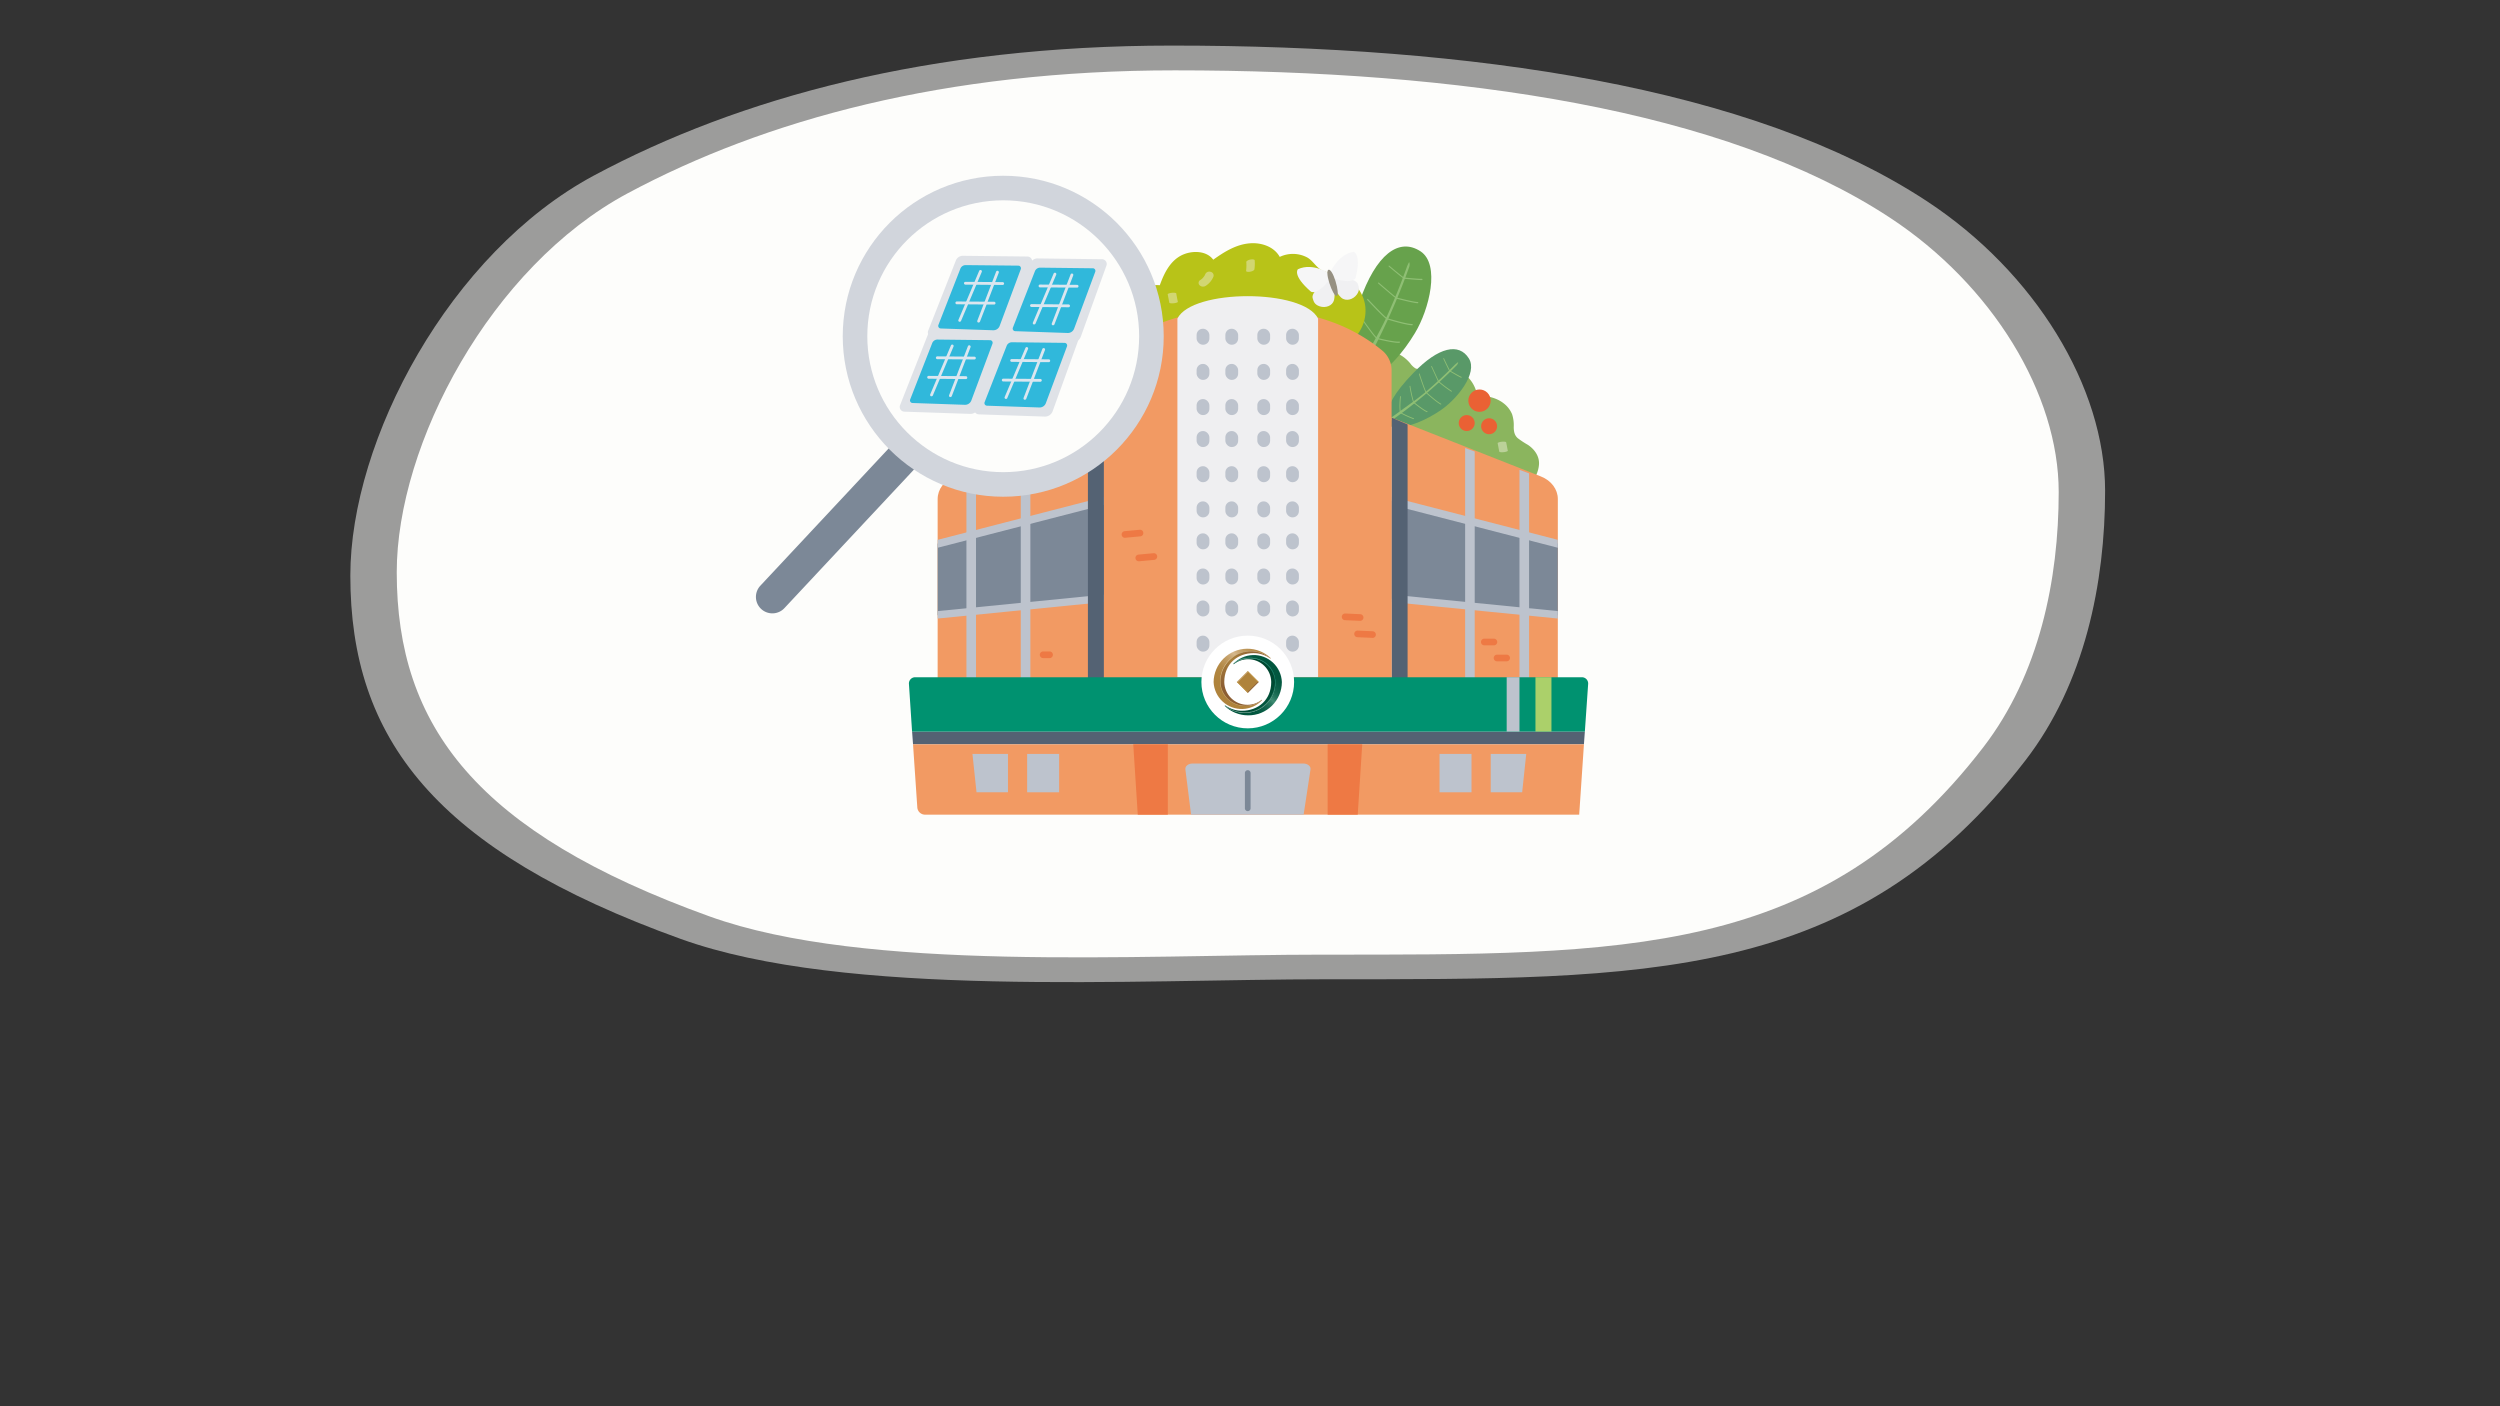 <svg xmlns="http://www.w3.org/2000/svg" xmlns:xlink="http://www.w3.org/1999/xlink" viewBox="0 0 1122.2 631.24"><rect x="0" y="0" width="1122.2" height="631.24" fill="#333333" stroke="none"/><defs><style>.cls-1{fill:none;}.cls-2{fill:url(#未命名漸層_12);}.cls-3{isolation:isolate;}.cls-4,.cls-5{fill:#fdfdfb;}.cls-4{opacity:0.52;}.cls-6{fill:#8bb55e;}.cls-7{fill:#ea6134;}.cls-8{fill:#bbd199;}.cls-9{fill:#599968;}.cls-10{fill:#8fbf74;}.cls-11{fill:#67a24c;}.cls-12{fill:#d1d6dc;}.cls-13{fill:#578cae;}.cls-14{fill:#dbe6ef;}.cls-15{fill:#90b964;}.cls-16{fill:#b8c318;}.cls-17{fill:#d1d672;}.cls-18{fill:#f097a9;}.cls-19{fill:#ea687e;}.cls-20{fill:#f29a63;}.cls-21{fill:#7c8897;}.cls-22,.cls-25{fill:#bdc3cd;}.cls-23{fill:#546273;}.cls-24{fill:#efeff1;}.cls-25{mix-blend-mode:multiply;}.cls-26{fill:#ee7944;}.cls-27{fill:#009270;}.cls-28{fill:#abd06a;}.cls-29{fill:#fff;}.cls-30{fill:#af833c;}.cls-31{fill:#c19646;}.cls-32{fill:#d7ba8f;}.cls-33{fill:#8c5f3e;}.cls-34{clip-path:url(#clip-path);}.cls-35{fill:url(#未命名漸層_28);}.cls-36{clip-path:url(#clip-path-2);}.cls-37{fill:url(#未命名漸層_15);}.cls-38{clip-path:url(#clip-path-3);}.cls-39{fill:url(#未命名漸層_33);}.cls-40{clip-path:url(#clip-path-4);}.cls-41{fill:url(#未命名漸層_67);}.cls-42{clip-path:url(#clip-path-5);}.cls-43{fill:url(#未命名漸層_11);}.cls-44{clip-path:url(#clip-path-6);}.cls-45{fill:url(#未命名漸層_62);}.cls-46{fill:#f0f0f2;}.cls-47{fill:#f6f6f7;}.cls-48{fill:#969082;}.cls-49{fill:#d1d5dc;}.cls-50{fill:#dfe2e7;}.cls-51{fill:#30b8db;}</style><linearGradient id="未命名漸層_12" x1="549.82" y1="307.66" x2="572.53" y2="307.66" gradientUnits="userSpaceOnUse"><stop offset="0" stop-color="#007156"/><stop offset="0.3" stop-color="#e8f3f2"/><stop offset="0.55" stop-color="#94c4b9"/><stop offset="1" stop-color="#007156"/></linearGradient><clipPath id="clip-path"><path class="cls-1" d="M544.76,306.14a12.63,12.63,0,0,0,21.81,8.15l-.07-.07a11.39,11.39,0,0,1-7.5,2.64,11.09,11.09,0,0,1-11.31-11,13.76,13.76,0,0,1,22.64-10.3l.12-.11a15.16,15.16,0,0,0-25.69,10.68"/></clipPath><linearGradient id="未命名漸層_28" x1="1012.08" y1="-432.19" x2="1013.62" y2="-432.19" gradientTransform="matrix(19.41, 0, 0, -19.41, -19096.4, -8081.99)" gradientUnits="userSpaceOnUse"><stop offset="0" stop-color="#af833c"/><stop offset="0.13" stop-color="#b0853f"/><stop offset="0.24" stop-color="#b58b49"/><stop offset="0.33" stop-color="#bd9659"/><stop offset="0.42" stop-color="#c8a570"/><stop offset="0.5" stop-color="#d5b88d"/><stop offset="0.58" stop-color="#c8a570"/><stop offset="0.67" stop-color="#bd9659"/><stop offset="0.76" stop-color="#b58b49"/><stop offset="0.87" stop-color="#b0853f"/><stop offset="1" stop-color="#af833c"/></linearGradient><clipPath id="clip-path-2"><path class="cls-1" d="M553.6,298l.07.07a11.41,11.41,0,0,1,7.5-2.64,11.08,11.08,0,0,1,11.31,11A13.64,13.64,0,0,1,558.76,320a13.81,13.81,0,0,1-8.92-3.25l-.12.11a15.19,15.19,0,0,0,10.57,4.25,15,15,0,0,0,15.12-14.94A12.63,12.63,0,0,0,553.6,298"/></clipPath><linearGradient id="未命名漸層_15" x1="1125.84" y1="-422.83" x2="1127.39" y2="-422.83" gradientTransform="matrix(-19.16, 0, 0, 19.16, 22149.4, 8409.62)" gradientUnits="userSpaceOnUse"><stop offset="0" stop-color="#00553d"/><stop offset="0.2" stop-color="#02573f"/><stop offset="0.3" stop-color="#0a5e46"/><stop offset="0.38" stop-color="#176951"/><stop offset="0.45" stop-color="#2a7961"/><stop offset="0.5" stop-color="#3f8c73"/><stop offset="0.55" stop-color="#2a7961"/><stop offset="0.62" stop-color="#176951"/><stop offset="0.7" stop-color="#0a5e46"/><stop offset="0.8" stop-color="#02573f"/><stop offset="1" stop-color="#00553d"/></linearGradient><clipPath id="clip-path-3"><path class="cls-1" d="M547.69,305.87a11.09,11.09,0,0,0,11.31,11,11.39,11.39,0,0,0,7.5-2.64l-.13-.13a10.14,10.14,0,0,1-6.42,2.27,10.38,10.38,0,0,1-10.4-10.19c0-8.21,6-13,13.13-13a12.87,12.87,0,0,1,7.57,2.45l.08-.09a13.76,13.76,0,0,0-22.64,10.3"/></clipPath><linearGradient id="未命名漸層_33" x1="1147.06" y1="-468.25" x2="1148.6" y2="-468.25" gradientTransform="matrix(-12.42, 0, 0, 12.42, 14818.85, 6121.11)" gradientUnits="userSpaceOnUse"><stop offset="0" stop-color="#8c5e33"/><stop offset="0.3" stop-color="#aa803c"/><stop offset="1" stop-color="#8c5e33"/></linearGradient><clipPath id="clip-path-4"><path class="cls-1" d="M547.64,305.89a11.13,11.13,0,0,0,11.37,11,11.5,11.5,0,0,0,7.53-2.65l0,0a11.51,11.51,0,0,1-7.38,2.52,11,11,0,0,1-11.29-10.88,13.55,13.55,0,0,1,13.7-13.42,13.85,13.85,0,0,1,8.8,3.13l0,0a13.86,13.86,0,0,0-8.93-3.23,13.68,13.68,0,0,0-13.79,13.57"/></clipPath><linearGradient id="未命名漸層_67" x1="1146.54" y1="-469.99" x2="1148.08" y2="-469.99" gradientTransform="matrix(-12.37, 0, 0, 12.37, 14755.54, 6119.64)" gradientUnits="userSpaceOnUse"><stop offset="0" stop-color="#c39a4e"/><stop offset="0.34" stop-color="#dbc290"/><stop offset="1" stop-color="#c39a4e"/></linearGradient><clipPath id="clip-path-5"><path class="cls-1" d="M553.67,298.05l.13.13a10.18,10.18,0,0,1,6.42-2.27,10.37,10.37,0,0,1,10.41,10.19c0,8.21-6,12.95-13.14,12.95a12.83,12.83,0,0,1-7.56-2.44l-.09.09a13.81,13.81,0,0,0,8.92,3.25,13.64,13.64,0,0,0,13.72-13.55,11.08,11.08,0,0,0-11.31-11,11.41,11.41,0,0,0-7.5,2.64"/></clipPath><linearGradient id="未命名漸層_11" x1="1147.68" y1="-467.76" x2="1149.22" y2="-467.76" gradientTransform="matrix(-12.4, 0, 0, 12.4, 14798.26, 6107.05)" gradientUnits="userSpaceOnUse"><stop offset="0" stop-color="#004731"/><stop offset="0.01" stop-color="#004731"/><stop offset="0.7" stop-color="#00553d"/><stop offset="1" stop-color="#004731"/></linearGradient><clipPath id="clip-path-6"><path class="cls-2" d="M553.64,298l0,0a11.51,11.51,0,0,1,7.38-2.52,11,11,0,0,1,11.3,10.88,13.57,13.57,0,0,1-13.71,13.42,13.8,13.8,0,0,1-8.8-3.14l0,0a13.83,13.83,0,0,0,22.71-10.34,11.11,11.11,0,0,0-11.36-11,11.47,11.47,0,0,0-7.53,2.64"/></clipPath><linearGradient id="未命名漸層_62" x1="989.81" y1="-385.67" x2="991.35" y2="-385.67" gradientTransform="matrix(12.36, 0, 0, -12.36, -11687.87, -4460.78)" gradientUnits="userSpaceOnUse"><stop offset="0" stop-color="#007156"/><stop offset="0.4" stop-color="#83a28f"/><stop offset="1" stop-color="#007156"/></linearGradient></defs><g class="cls-3"><g id="底"><rect class="cls-1" width="1122.2" height="631.24"/></g><g id="白底"><path class="cls-4" d="M944.94,220.32c0,41.41-9.15,86.42-35.69,120.91C832.47,441,739.5,439.57,595.91,439.57c-87.21,0-216.47,8.51-290.36-18.11-110.4-39.76-148.29-90.09-148.29-163.09,0-60.85,44.6-144.9,109.42-179.62C331.7,43.92,417.11,20.46,526,20.46c134.46,0,260.65,18.34,339,69.89C913.46,122.19,944.94,173.79,944.94,220.32Z"/><path class="cls-5" d="M924.11,220.86c0,39.23-8.67,81.85-33.81,114.52-72.71,94.49-160.77,93.14-296.76,93.14-82.6,0-205,8.06-275-17.15C214,373.72,178.09,326,178.09,256.9c0-57.62,42.24-137.23,103.64-170.12,61.58-33,142.47-55.2,245.62-55.2,127.36,0,246.87,17.37,321.1,66.2C894.29,127.93,924.11,176.8,924.11,220.86Z"/></g><g id="草"><path class="cls-6" d="M686.83,218.11c1.91-2.9,3.8-6.14,4-9.74s-2-6.7-5-8.69a40.62,40.62,0,0,1-4.55-3c-1.49-1.32-1.77-3.05-1.8-4.94a15.88,15.88,0,0,0-.75-5.85,12,12,0,0,0-3.69-4.78c-3.45-2.76-7.77-3.42-12-3.75a15,15,0,0,0-6.76-10.18c-4-2.65-8.93-3.23-13.55-2.64a33.56,33.56,0,0,0-3.6.67c-1.17.28-2.53.68-3.71.16a7.85,7.85,0,0,1-2.38-2.25,17.66,17.66,0,0,0-2.55-2.49,15,15,0,0,0-12.46-2.89,13.8,13.8,0,0,0-9.5,8.6,2.29,2.29,0,0,0-3.23.47c-2.2,3.29,2.61,6.79,4.63,8.71l18.82,18,9.42,9c3,2.84,5.89,5.79,9,8.47a25.87,25.87,0,0,0,8.89,5.18,32,32,0,0,0,8.73,1.37c6.88.28,13.85-.76,20.66.86a.69.69,0,0,0,.69-.11A.5.5,0,0,0,686.83,218.11Z"/><circle class="cls-7" cx="664.12" cy="179.85" r="5.02"/><circle class="cls-7" cx="668.43" cy="191.33" r="3.59"/><circle class="cls-7" cx="658.38" cy="189.9" r="3.59"/><path class="cls-8" d="M676.1,198.59c0-.21-.46-.27-.59-.3a5.31,5.31,0,0,0-1.38,0,5.16,5.16,0,0,0-1.34.28c-.14.06-.57.19-.52.41.23,1.23.47,2.46.71,3.69,0,.22.46.28.59.3a4.84,4.84,0,0,0,1.37,0,5.15,5.15,0,0,0,1.35-.28c.14-.05.56-.19.52-.41C676.58,201.05,676.34,199.82,676.1,198.59Z"/></g><g id="葉1"><path class="cls-9" d="M625.38,191.71c-2.36-.19-3.87-2.77-3.14-5.37,1.32-4.7,3-9.47,12.27-19,11.25-11.63,20.38-13.57,24.84-6.45,4.16,6.64-5.41,18.42-12.87,23.41C640.46,188.31,632.37,192.29,625.38,191.71Z"/><path class="cls-10" d="M647.09,170.57q3.48-3.24,6.85-6.67a2.47,2.47,0,0,0,.6-1.26c0-.22-1.19.84-1.38,1-4,4-7.73,7.56-11.95,11.23s-8.27,6.43-12.7,9.68q-3.76,2.78-7.63,5.35a.92.92,0,0,0-.26.78c0,.13.11.7.32.55q6.88-4.57,13.43-9.77T647.09,170.57Z"/><path class="cls-10" d="M628.46,185.32a.08.08,0,0,1,0,0c-.55-2.09-.06-7.1,0-7.31a.2.2,0,0,1,.2-.19.18.18,0,0,1,.16.21c0,.05-.5,5,0,7.08a43.6,43.6,0,0,0,5.76,2.64.21.21,0,0,1-.08.4,43.58,43.58,0,0,1-5.91-2.71A.23.23,0,0,1,628.46,185.32Z"/><path class="cls-10" d="M634.36,180.7v0a58.39,58.39,0,0,1-1.63-7.26.22.22,0,0,1,.14-.25.18.18,0,0,1,.21.15,62.3,62.3,0,0,0,1.58,7.12c.42.34,4.64,3.72,6,4.15a.2.2,0,0,1,.12.25.19.19,0,0,1-.23.14c-1.52-.46-6-4.08-6.18-4.23Z"/><path class="cls-10" d="M640,176.28c-.77-1.3-3-8.05-3.06-8.34a.21.21,0,0,1,.1-.26.16.16,0,0,1,.23.11c0,.07,2.25,6.91,3,8.23.33.31,4.75,4.28,6.59,5.2a.2.2,0,0,1,.09.26.18.18,0,0,1-.24.11c-2-1-6.5-5.09-6.7-5.27Z"/><path class="cls-10" d="M645.62,171.4h0c-.54-1-3-6.55-3.16-6.79a.22.22,0,0,1,.08-.27.16.16,0,0,1,.24.07c0,.06,2.57,5.69,3.13,6.73a53.72,53.72,0,0,0,5.68,4.29.2.2,0,0,1,.09.26.17.17,0,0,1-.23.12,54,54,0,0,1-5.79-4.36A.1.1,0,0,1,645.62,171.4Z"/><path class="cls-10" d="M650.5,166.4c-.73-1.23-2.52-5.16-2.61-5.33a.24.24,0,0,1,.08-.28.15.15,0,0,1,.24.08s2.1,4.57,2.7,5.46c.4.24,4.33,2.55,5.09,2.83a.2.2,0,0,1,.1.26.18.18,0,0,1-.23.13c-.82-.3-5-2.77-5.17-2.87,0,0,0,0-.05-.05S650.56,166.49,650.5,166.4Z"/></g><g id="葉2"><path class="cls-11" d="M613.08,171.07c-3.07,1.13-6.45-1.22-7.05-4.9-1.08-6.63-1.7-13.59,4.29-30.89,7.3-21.07,17.59-28.8,27.3-22.48,9,5.88,3.93,26.15-2.49,36.72C630,158.06,622.15,167.73,613.08,171.07Z"/><path class="cls-10" d="M627.93,132q2.48-6.07,4.69-12.32a3.61,3.61,0,0,0,0-1.93c-.17-.24-1,1.74-1.12,2.1-2.62,7.35-5.28,13.94-8.43,21s-6.6,12.84-10.24,19.48q-3.09,5.66-6.43,11.11a1.22,1.22,0,0,0,.13,1.13c.08.16.53.81.72.51q5.93-9.74,11.11-20T627.93,132Z"/><path class="cls-10" d="M613.21,161.3s0,0-.05-.05c-1.91-2.3-4.2-8.85-4.3-9.13a.27.27,0,0,1,.14-.35.25.25,0,0,1,.32.18c0,.07,2.29,6.54,4.12,8.84.88,0,7,.34,8.73,0a.26.26,0,0,1,.3.22.25.25,0,0,1-.17.32c-1.92.43-8.68.07-9,.05A.28.28,0,0,1,613.21,161.3Z"/><path class="cls-10" d="M617.9,152.09l0,0c-1.5-1.29-6.06-7.85-6.25-8.12a.3.3,0,0,1,0-.39.24.24,0,0,1,.35.06c0,.07,4.61,6.63,6.11,8,.72.18,8,2,10,1.67a.29.29,0,0,1,.29.25.27.27,0,0,1-.2.31c-2.18.3-9.87-1.62-10.19-1.7A.2.2,0,0,1,617.9,152.09Z"/><path class="cls-10" d="M622.4,143.29c-1.73-1.18-8.39-8.34-8.67-8.65a.3.3,0,0,1,0-.39.23.23,0,0,1,.35,0c.07.08,6.82,7.33,8.55,8.55.59.18,8.42,2.59,11.26,2.66a.28.28,0,0,1,.26.28.25.25,0,0,1-.24.28c-3-.08-11.08-2.59-11.42-2.7Z"/><path class="cls-10" d="M626.57,133.93h0c-1.23-.9-7.62-6.41-7.89-6.64a.31.31,0,0,1-.06-.39.24.24,0,0,1,.35,0c.06.06,6.51,5.62,7.81,6.6.64.17,7.83,2.08,9.6,2.06a.28.28,0,0,1,.27.27.25.25,0,0,1-.23.28c-1.91,0-9.45-2-9.77-2.09A.13.13,0,0,1,626.57,133.93Z"/><path class="cls-10" d="M629.77,124.84c-1.62-1.11-6.15-5-6.35-5.15a.3.3,0,0,1-.06-.39.22.22,0,0,1,.34,0s5.27,4.5,6.54,5.27c.63.06,6.89.68,8,.58a.28.28,0,0,1,.28.26.25.25,0,0,1-.21.3c-1.21.1-7.86-.56-8.14-.59a.19.19,0,0,1-.1,0Z"/></g><path class="cls-12" d="M485.77,142.93,479,165.51a1.64,1.64,0,0,0,1.51,2.15h20.11a2.3,2.3,0,0,0,2.2-1.8l5.47-23a1.64,1.64,0,0,0-1.57-2.05l-18.84.49A2.28,2.28,0,0,0,485.77,142.93Z"/><path class="cls-13" d="M487.62,145.3l-5.74,18.33a.89.89,0,0,0,.85,1.16h15.95a1.9,1.9,0,0,0,1.84-1.44l4.57-18.45a.89.89,0,0,0-.89-1.11l-15.11.39A1.59,1.59,0,0,0,487.62,145.3Z"/><path class="cls-14" d="M488.71,150.46a.45.45,0,0,1-.45-.43.44.44,0,0,1,.43-.45l11.34-.32h0a.44.44,0,0,1,.44.43.45.45,0,0,1-.43.45l-11.34.32Z"/><path class="cls-14" d="M486.75,156.84a.44.44,0,0,1,0-.88l11.34-.32h0a.44.44,0,0,1,0,.88l-11.34.32Z"/><path class="cls-14" d="M488.2,162.41l-.13,0a.44.44,0,0,1-.3-.55l4.71-15.94a.44.44,0,1,1,.84.25l-4.7,15.94A.45.45,0,0,1,488.2,162.41Z"/><path class="cls-14" d="M494,162.45l-.11,0a.44.44,0,0,1-.32-.54L497.66,146a.44.44,0,0,1,.54-.31.44.44,0,0,1,.32.53l-4.12,15.94A.45.45,0,0,1,494,162.45Z"/><path class="cls-15" d="M514.55,168.75c-1.6-3.16-3.51-6.47-6.53-8.46s-6.82-1.58-10,.11a39.47,39.47,0,0,1-4.85,2.57c-1.87.67-3.52.05-5.19-.87a15.69,15.69,0,0,0-5.47-2.25,11.66,11.66,0,0,0-6,.91c-4.1,1.7-6.77,5.23-9.12,8.84a14.64,14.64,0,0,0-12.19,1c-4.27,2.28-7.18,6.37-8.92,10.79a34.62,34.62,0,0,0-1.17,3.57c-.33,1.18-.64,2.6-1.67,3.39a7.79,7.79,0,0,1-3.13,1,17,17,0,0,0-3.41,1,15.22,15.22,0,0,0-8.61,9.7,14.41,14.41,0,0,0,2.86,12.8A2.37,2.37,0,0,0,430,216c1.79,3.62,7.2,1.06,9.86.22l24.87-7.85,12.44-3.92c3.93-1.24,7.92-2.38,11.79-3.83a25.59,25.59,0,0,0,8.86-5.35,33.2,33.2,0,0,0,5.46-7.12c3.61-6,6.1-12.77,10.84-18.06a.68.68,0,0,0,.23-.67A.51.51,0,0,0,514.55,168.75Z"/><path class="cls-16" d="M610.3,130.49A17.48,17.48,0,0,0,599.58,123c-2.51-.58-5.27-.78-7.36-2.43s-3.25-3.8-5.54-5.06a13.7,13.7,0,0,0-12.23-.19c-2.51-4.56-8.11-6.45-13.13-6.12-6.28.4-11.72,3.8-16.72,7.38-2.92-4-9-4.17-13.36-2.38-5.74,2.38-8.64,8.26-10.62,13.83a15.31,15.31,0,0,0-12.52,4.82A12.15,12.15,0,0,0,506.69,147a12.65,12.65,0,0,0,6.32,5.62,2.35,2.35,0,0,0,1.77-.28c.24-.14.63-.44.46-.67l36.65-1.4,19.17-.73,9.58-.37c3-.11,6.06-.25,9,.77,5.07,1.77,9.61,5.89,15.32,5,.53-.09,1.35-.36,1.4-1a.66.66,0,0,0-.21-.54C613,148.06,615.22,138,610.3,130.49Z"/><path class="cls-17" d="M563.2,116.84c0-.26-.5-.36-.66-.39a3.76,3.76,0,0,0-1.38.08,3.71,3.71,0,0,0-1.29.51c-.21.16-.46.34-.43.64a18.72,18.72,0,0,1-.05,3.43c0,.1,0,.2,0,.3a.24.24,0,0,0,0,.3.37.37,0,0,0,.28.22,2.57,2.57,0,0,0,1.2.08,4.4,4.4,0,0,0,1.43-.39l.36-.2a1.06,1.06,0,0,0,.41-.43A18,18,0,0,0,563.2,116.84Z"/><path class="cls-8" d="M465.82,188.89c0-.26-.5-.36-.66-.39a3.76,3.76,0,0,0-1.38.08,3.71,3.71,0,0,0-1.29.51c-.21.16-.46.34-.43.64a18.72,18.72,0,0,1-.05,3.43c0,.1,0,.2,0,.3a.24.24,0,0,0,0,.3.37.37,0,0,0,.28.22,2.57,2.57,0,0,0,1.2.08,4.53,4.53,0,0,0,1.44-.39l.35-.2a1.06,1.06,0,0,0,.41-.43A18,18,0,0,0,465.82,188.89Z"/><path class="cls-17" d="M543.53,122.05a2,2,0,0,0-2.46.92,8.16,8.16,0,0,1-.41.84,7.8,7.8,0,0,1-1.07,1.29,6.34,6.34,0,0,1-.89.65,1.47,1.47,0,0,0-.21,2.31,2.18,2.18,0,0,0,1.32.6,2.31,2.31,0,0,0,1.4-.35,8.88,8.88,0,0,0,3.48-4.13A1.66,1.66,0,0,0,543.53,122.05Z"/><path class="cls-8" d="M479.28,174.83a2,2,0,0,0,.93,2.46,9.12,9.12,0,0,1,.83.41,7.8,7.8,0,0,1,1.29,1.07,7.32,7.32,0,0,1,.66.89,1.48,1.48,0,0,0,2.3.21,2.07,2.07,0,0,0,.6-1.32,2.31,2.31,0,0,0-.35-1.4,8.88,8.88,0,0,0-4.13-3.48A1.65,1.65,0,0,0,479.28,174.83Z"/><path class="cls-17" d="M528,131.73c0-.21-.46-.27-.6-.29a5.23,5.23,0,0,0-1.37,0,5.08,5.08,0,0,0-1.34.28c-.14.06-.57.2-.53.41.24,1.23.48,2.47.71,3.7,0,.21.46.27.6.3a5.24,5.24,0,0,0,1.37,0,5.08,5.08,0,0,0,1.34-.28c.15-.06.57-.2.53-.41C528.44,134.2,528.21,133,528,131.73Z"/><path class="cls-8" d="M449.11,192c0-.21-.46-.27-.6-.3a5.23,5.23,0,0,0-1.37,0,5.08,5.08,0,0,0-1.34.28c-.14.06-.57.19-.53.41.24,1.23.48,2.46.71,3.69,0,.22.46.28.6.3a4.84,4.84,0,0,0,1.37,0,4.71,4.71,0,0,0,1.34-.28c.14-.05.57-.19.53-.41C449.58,194.44,449.35,193.21,449.11,192Z"/><path class="cls-18" d="M471.74,160.18c-.89-.21-1.3-.24-1.46-1.2a9.83,9.83,0,0,0-.64-2.45,5.26,5.26,0,0,0-2.8-2.89,6.67,6.67,0,0,0-5.3.51c-2.56-1.78-6.63-.8-8.43,1.69A5.43,5.43,0,0,0,448,158c-1.3,1.76-1.27,3.95-1.07,6a7.23,7.23,0,0,0-3.15,6,7,7,0,0,0,4.47,6.1,6.08,6.08,0,0,0,.92.28l.51.11h0c.3.45.39,1.13.71,1.61a6,6,0,0,0,3.31,2.29,9.22,9.22,0,0,0,7.88-1.81c4.47,3,12.43-1.06,10.53-6.81a6.74,6.74,0,0,0,4.34-5.34A6.09,6.09,0,0,0,471.74,160.18Z"/><path class="cls-19" d="M464.41,162c-.87-1.15-2.62-2.8-4.64-2.83-.71,0-1.23-.13-1.58.58a.88.88,0,0,0,.9,1.2c.21,0,.41,0,.62,0h0l.28.08.29.11.05,0,0,0c.16.09.32.18.48.29a5.1,5.1,0,0,1,1.51,1.7,11.48,11.48,0,0,1,1,5.36c0,.71.73,1,1.37.93a1.39,1.39,0,0,0,1.27-1.26C466,166.07,465.8,163.87,464.41,162Z"/><path class="cls-19" d="M467.71,172.21c-.19-.7-1.22-.67-1.75-.54a2.66,2.66,0,0,1-.47.11c.42,0-.12,0-.2,0l-.49,0h-.32c-.29,0-.58,0-.88-.06l-.4-.06-.33-.07c-.32-.08-.63-.18-.94-.29l-.45-.19-.26-.13a8.85,8.85,0,0,1-.84-.5c-.2-.14-.56-.41-.65-.49a1.83,1.83,0,0,0-2-.17,1.65,1.65,0,0,0-.78.67c-.11.22.46.47.67.66,2.32,2,5.48,2.22,8.86,1.8C467,173,467.9,172.9,467.71,172.21Z"/><path class="cls-19" d="M458.66,162a3.75,3.75,0,0,0-1.74.52,9.35,9.35,0,0,0-3.12,4.17,20.47,20.47,0,0,0-1.17,6.47c0,.72.23.74.85.67s1.63-.44,1.66-1.17a19.22,19.22,0,0,1,.71-5.7,7.92,7.92,0,0,1,1-2,4.72,4.72,0,0,1,1.61-1.47A.88.88,0,0,0,458.66,162Z"/><path class="cls-20" d="M624.66,187.46V319.77h74.62V224c0-4.35-2.94-8.29-7.56-10.11l-3.16-1.25Z"/><polygon class="cls-21" points="699.28 244 624.66 224.75 624.66 268.75 699.28 276.15 699.28 244"/><polygon class="cls-22" points="624.66 223.07 624.66 226.63 699.28 245.88 699.28 242.32 624.66 223.07"/><polygon class="cls-22" points="624.66 266.9 624.66 270.24 699.28 277.65 699.28 274.31 624.66 266.9"/><polygon class="cls-22" points="686.37 212.51 686.37 315.46 682.06 315.46 682.06 210.91 686.37 212.51"/><polygon class="cls-22" points="657.67 201.1 657.67 315.46 661.97 315.46 661.97 202.7 659.3 201.71 657.67 201.1"/><polygon class="cls-23" points="624.66 187.47 624.66 319.77 631.84 319.77 631.84 190.53 624.66 187.47"/><polygon class="cls-23" points="711.41 328.38 710.99 334.12 409.84 334.12 409.42 328.38 711.41 328.38"/><path class="cls-20" d="M624.66,166V325.51H495.51V166a11.12,11.12,0,0,1,4.06-8.52,76.31,76.31,0,0,1,22.87-13,112.59,112.59,0,0,1,75.29,0,76.81,76.81,0,0,1,22.56,12.73A11.58,11.58,0,0,1,624.66,166Z"/><path class="cls-24" d="M591.66,143V304H528.52V143C535.12,129.59,585.06,129.59,591.66,143Z"/><rect class="cls-25" x="537.13" y="147.57" width="5.74" height="7.18" rx="2.8"/><rect class="cls-25" x="550.04" y="147.57" width="5.74" height="7.18" rx="2.8"/><rect class="cls-25" x="564.39" y="147.57" width="5.74" height="7.18" rx="2.8"/><rect class="cls-25" x="577.31" y="147.57" width="5.74" height="7.18" rx="2.8"/><rect class="cls-25" x="537.13" y="163.35" width="5.74" height="7.18" rx="2.8"/><rect class="cls-25" x="550.04" y="163.35" width="5.74" height="7.18" rx="2.8"/><rect class="cls-25" x="564.39" y="163.35" width="5.74" height="7.18" rx="2.8"/><rect class="cls-25" x="577.31" y="163.35" width="5.74" height="7.18" rx="2.8"/><rect class="cls-25" x="537.13" y="179.14" width="5.74" height="7.18" rx="2.8"/><rect class="cls-25" x="550.04" y="179.14" width="5.74" height="7.18" rx="2.8"/><rect class="cls-25" x="564.39" y="179.14" width="5.74" height="7.18" rx="2.8"/><rect class="cls-25" x="577.31" y="179.14" width="5.74" height="7.18" rx="2.8"/><rect class="cls-25" x="537.13" y="193.49" width="5.74" height="7.18" rx="2.8"/><rect class="cls-25" x="550.04" y="193.49" width="5.74" height="7.18" rx="2.8"/><rect class="cls-25" x="564.39" y="193.49" width="5.74" height="7.18" rx="2.8"/><rect class="cls-25" x="577.31" y="193.49" width="5.74" height="7.18" rx="2.8"/><rect class="cls-25" x="537.13" y="209.27" width="5.74" height="7.18" rx="2.8"/><rect class="cls-25" x="550.04" y="209.27" width="5.74" height="7.18" rx="2.8"/><rect class="cls-25" x="564.39" y="209.27" width="5.74" height="7.18" rx="2.8"/><rect class="cls-25" x="577.31" y="209.27" width="5.74" height="7.18" rx="2.8"/><rect class="cls-25" x="537.13" y="225.06" width="5.74" height="7.18" rx="2.8"/><rect class="cls-25" x="550.04" y="225.06" width="5.74" height="7.18" rx="2.8"/><rect class="cls-25" x="564.39" y="225.06" width="5.74" height="7.18" rx="2.8"/><rect class="cls-25" x="577.31" y="225.06" width="5.74" height="7.18" rx="2.8"/><rect class="cls-25" x="537.13" y="239.41" width="5.74" height="7.18" rx="2.8"/><rect class="cls-25" x="550.04" y="239.41" width="5.74" height="7.18" rx="2.8"/><rect class="cls-25" x="564.39" y="239.41" width="5.74" height="7.18" rx="2.8"/><rect class="cls-25" x="577.31" y="239.41" width="5.74" height="7.18" rx="2.8"/><rect class="cls-25" x="537.13" y="255.19" width="5.74" height="7.18" rx="2.8"/><rect class="cls-25" x="550.04" y="255.19" width="5.74" height="7.18" rx="2.8"/><rect class="cls-25" x="564.39" y="255.19" width="5.74" height="7.18" rx="2.8"/><rect class="cls-25" x="577.31" y="255.19" width="5.74" height="7.18" rx="2.8"/><rect class="cls-25" x="537.13" y="269.54" width="5.74" height="7.18" rx="2.8"/><rect class="cls-25" x="550.04" y="269.54" width="5.74" height="7.18" rx="2.8"/><rect class="cls-25" x="564.39" y="269.54" width="5.74" height="7.18" rx="2.8"/><rect class="cls-25" x="577.31" y="269.54" width="5.74" height="7.18" rx="2.8"/><rect class="cls-25" x="537.13" y="285.33" width="5.74" height="7.18" rx="2.8"/><rect class="cls-25" x="577.31" y="285.33" width="5.74" height="7.18" rx="2.8"/><path class="cls-20" d="M711,334.12l-2.13,31.57H415.24a3.49,3.49,0,0,1-3.48-3.26l-1.92-28.31Z"/><polygon class="cls-26" points="524.21 365.69 510.72 365.69 508.69 334.12 524.21 334.12 524.21 365.69"/><polygon class="cls-26" points="595.96 365.69 609.46 365.69 611.48 334.12 595.96 334.12 595.96 365.69"/><path class="cls-20" d="M495.51,187.46V319.77H420.89V224c0-4.35,2.95-8.29,7.56-10.11l3.16-1.25Z"/><polygon class="cls-21" points="420.89 244 495.51 224.75 495.51 268.75 420.89 276.15 420.89 244"/><polygon class="cls-22" points="495.51 223.07 495.51 226.63 420.89 245.88 420.89 242.32 495.51 223.07"/><polygon class="cls-22" points="495.51 266.9 495.51 270.24 420.89 277.65 420.89 274.31 495.51 266.9"/><polygon class="cls-22" points="438.11 210.91 438.11 315.46 433.81 315.46 433.81 212.51 438.11 210.91"/><polygon class="cls-22" points="462.51 201.1 462.51 315.46 458.2 315.46 458.2 202.7 460.87 201.71 462.51 201.1"/><polygon class="cls-23" points="495.51 187.47 495.51 319.77 488.34 319.77 488.34 190.53 495.51 187.47"/><path class="cls-27" d="M712.89,307l-1.48,21.4h-302L408,307a2.8,2.8,0,0,1,2.79-3H710.09A2.81,2.81,0,0,1,712.89,307Z"/><path class="cls-22" d="M585.07,342.73H535.29c-1.89,0-3.37,1.2-3.2,2.59l2.56,20.37h50.52l3.09-20.32C588.48,344,587,342.73,585.07,342.73Z"/><path class="cls-21" d="M560.09,364.1a1.28,1.28,0,0,1-1.28-1.28V347a1.28,1.28,0,1,1,2.56,0v15.79A1.29,1.29,0,0,1,560.09,364.1Z"/><polygon class="cls-22" points="452.46 355.64 438.34 355.64 436.51 338.42 452.46 338.42 452.46 355.64"/><rect class="cls-22" x="461.07" y="338.42" width="14.35" height="17.22"/><polygon class="cls-22" points="669.15 355.64 683.27 355.64 685.1 338.42 669.15 338.42 669.15 355.64"/><rect class="cls-22" x="646.19" y="338.42" width="14.35" height="17.22" transform="translate(1306.72 694.06) rotate(180)"/><rect class="cls-28" x="689.24" y="303.98" width="7.18" height="24.4"/><rect class="cls-22" x="676.32" y="303.98" width="5.74" height="24.4"/><polygon class="cls-27" points="559.86 293.09 558.77 293.02 558.77 292.03 559.86 291.94 559.86 293.09"/><polygon class="cls-27" points="557.44 293.09 557.44 292.02 557.97 291.99 558.53 292.03 558.52 293.02 557.44 293.09"/><circle class="cls-29" cx="560.09" cy="306.13" r="20.81"/><rect class="cls-30" x="556.62" y="302.67" width="6.94" height="6.94" transform="translate(-52.4 485.8) rotate(-45.01)"/><polygon class="cls-31" points="560.09 301.23 564.99 306.13 564.5 306.13 560.09 301.72 560.09 301.23"/><polygon class="cls-32" points="560.09 301.72 555.67 306.13 555.18 306.13 560.09 301.23 560.09 301.72"/><polygon class="cls-31" points="560.09 311.04 555.18 306.13 555.67 306.13 560.09 310.55 560.09 311.04"/><polygon class="cls-33" points="560.09 310.55 564.5 306.13 564.99 306.13 560.09 311.04 560.09 310.55"/><g class="cls-34"><rect class="cls-35" x="538.96" y="286.09" width="37.3" height="37.27" transform="translate(-50.06 490.54) rotate(-45.66)"/></g><g class="cls-36"><rect class="cls-37" x="543.92" y="288.91" width="37.3" height="37.26" transform="translate(-48.58 501.35) rotate(-46.26)"/></g><g class="cls-38"><rect class="cls-39" x="544.69" y="291" width="28.65" height="27.18" transform="translate(146.47 789.44) rotate(-78.19)"/></g><g class="cls-40"><rect class="cls-41" x="544.82" y="291.17" width="28.35" height="26.87" transform="translate(156.28 797.64) rotate(-79.34)"/></g><g class="cls-42"><rect class="cls-43" x="546.77" y="294.02" width="28.78" height="27.32" transform="translate(141.58 790.92) rotate(-77.77)"/></g><path class="cls-2" d="M553.64,298l0,0a11.51,11.51,0,0,1,7.38-2.52,11,11,0,0,1,11.3,10.88,13.57,13.57,0,0,1-13.71,13.42,13.8,13.8,0,0,1-8.8-3.14l0,0a13.83,13.83,0,0,0,22.71-10.34,11.11,11.11,0,0,0-11.36-11,11.47,11.47,0,0,0-7.53,2.64"/><g class="cls-44"><rect class="cls-45" x="546.88" y="294.09" width="28.6" height="27.15" transform="translate(148.12 796.5) rotate(-78.54)"/></g><line class="cls-26" x1="609.4" y1="284.54" x2="616.08" y2="284.83"/><path class="cls-26" d="M616.09,286.32H616l-6.69-.29a1.49,1.49,0,0,1-1.42-1.55,1.51,1.51,0,0,1,1.55-1.42l6.69.3a1.49,1.49,0,0,1-.06,3Z"/><line class="cls-26" x1="511.25" y1="250.45" x2="517.94" y2="249.83"/><path class="cls-26" d="M511.25,251.94a1.49,1.49,0,0,1-.14-3l6.69-.62a1.49,1.49,0,1,1,.28,3l-6.69.62Z"/><path class="cls-26" d="M676.32,296.86H672a1.49,1.49,0,1,1,0-3h4.3a1.49,1.49,0,1,1,0,3Z"/><path class="cls-26" d="M670.58,289.68h-4.3a1.49,1.49,0,1,1,0-3h4.3a1.49,1.49,0,1,1,0,3Z"/><path class="cls-26" d="M471.12,295.42h-2.87a1.49,1.49,0,1,1,0-3h2.87a1.49,1.49,0,0,1,0,3Z"/><line class="cls-26" x1="603.81" y1="276.91" x2="610.5" y2="277.2"/><path class="cls-26" d="M610.5,278.68h-.07l-6.69-.29a1.49,1.49,0,1,1,.13-3l6.69.3a1.48,1.48,0,0,1-.06,3Z"/><line class="cls-26" x1="505.05" y1="239.93" x2="511.74" y2="239.31"/><path class="cls-26" d="M505.05,241.42a1.49,1.49,0,0,1-.14-3l6.69-.62a1.47,1.47,0,0,1,1.61,1.34,1.48,1.48,0,0,1-1.34,1.62l-6.68.62Z"/><g id="蝴蝶"><path class="cls-46" d="M590.6,130.34s-1.82,2.07-1.39,3.44.64,2.87,3.18,3.73,5.73-.14,6.44-2.84-.36-9.12-.36-9.12l-1.5-1.63Z"/><path class="cls-46" d="M606.38,125.41s2.67.66,3.1,2,1.11,2.73-.49,4.88-4.79,3.15-6.92,1.34-4.89-7.7-4.89-7.7l.31-2.2Z"/><path class="cls-47" d="M597.24,123s-7.88-5.35-14.64-2.14c0,0-2.67,2.62,5.79,10,0,0,2.57,2.24,8.67-5.67C597.06,125.22,597.8,124.75,597.24,123Z"/><path class="cls-47" d="M596.72,123.14s3.44-8.88,10.82-10.1c0,0,3.69.65,1,11.57,0,0-.84,3.3-10.36.27C598.15,124.88,597.28,124.91,596.72,123.14Z"/><path class="cls-48" d="M599.47,126.15c1.08,3.45,1.33,6.44.56,6.68s-2.25-2.37-3.33-5.82-1.1-5.69-.34-5.93S598.39,122.7,599.47,126.15Z"/></g><g id="閃"><path class="cls-21" d="M341.67,273.35h0a7.39,7.39,0,0,0,10.44-.38l57.8-61.82a7.38,7.38,0,0,0-.38-10.43h0a7.38,7.38,0,0,0-10.43.37l-57.8,61.83A7.38,7.38,0,0,0,341.67,273.35Z"/><circle class="cls-49" cx="450.33" cy="150.93" r="72.04"/><circle class="cls-5" cx="450.33" cy="150.93" r="61.01"/><path class="cls-50" d="M429,117.11l-12.29,31.17a2.14,2.14,0,0,0,1.89,3.06l29.57,1a3.66,3.66,0,0,0,3.51-2.4l11.49-31.85a2.14,2.14,0,0,0-2-2.94l-29.06-.33A3.38,3.38,0,0,0,429,117.11Z"/><path class="cls-51" d="M431.16,120.44l-9.9,25.35a1.17,1.17,0,0,0,1.08,1.66l23.46.8a3,3,0,0,0,2.91-1.91l9.5-25.51a1.18,1.18,0,0,0-1.14-1.59L433.5,119A2.56,2.56,0,0,0,431.16,120.44Z"/><path class="cls-14" d="M450.07,127.91h0l-16.72-.14a.63.63,0,0,1-.63-.63.64.64,0,0,1,.64-.63h0l16.72.13a.64.64,0,0,1,.63.64A.63.63,0,0,1,450.07,127.91Z"/><path class="cls-14" d="M446.23,136.71h0l-16.73-.13a.63.63,0,0,1,0-1.26h0l16.73.13a.63.63,0,0,1,0,1.26Z"/><path class="cls-14" d="M430.8,144.42a.52.52,0,0,1-.24,0,.62.62,0,0,1-.34-.83l9.31-22a.63.63,0,1,1,1.16.49l-9.31,22A.62.62,0,0,1,430.8,144.42Z"/><path class="cls-14" d="M439.29,144.77a.57.57,0,0,1-.22,0,.64.64,0,0,1-.37-.82l8.44-22a.63.63,0,0,1,.82-.37.64.64,0,0,1,.37.82l-8.45,22A.63.63,0,0,1,439.29,144.77Z"/><path class="cls-50" d="M462.47,118.31l-12.29,31.17a2.14,2.14,0,0,0,1.89,3.06l29.57,1a3.64,3.64,0,0,0,3.51-2.4l11.49-31.85a2.14,2.14,0,0,0-2-2.93L465.58,116A3.41,3.41,0,0,0,462.47,118.31Z"/><path class="cls-51" d="M464.59,121.65,454.69,147a1.17,1.17,0,0,0,1.08,1.66l23.45.81a3,3,0,0,0,2.92-1.91L491.63,122a1.16,1.16,0,0,0-1.14-1.58l-23.57-.28A2.55,2.55,0,0,0,464.59,121.65Z"/><path class="cls-14" d="M483.5,129.11h0L466.77,129a.64.64,0,0,1,0-1.27h0l16.72.13a.63.63,0,1,1,0,1.26Z"/><path class="cls-14" d="M479.66,137.92h0l-16.72-.13a.64.64,0,0,1,0-1.27h0l16.72.13a.64.64,0,0,1,.63.64A.63.63,0,0,1,479.66,137.92Z"/><path class="cls-14" d="M464.23,145.63a.74.74,0,0,1-.25,0,.63.63,0,0,1-.33-.83l9.3-22a.63.63,0,1,1,1.17.49l-9.31,22A.63.63,0,0,1,464.23,145.63Z"/><path class="cls-14" d="M472.72,146a.66.66,0,0,1-.23,0,.63.63,0,0,1-.36-.82l8.44-22a.63.63,0,0,1,.82-.36.62.62,0,0,1,.36.81l-8.44,22A.62.62,0,0,1,472.72,146Z"/><path class="cls-50" d="M416.37,150.56l-12.29,31.17a2.14,2.14,0,0,0,1.89,3.06l29.58,1a3.65,3.65,0,0,0,3.5-2.4l11.5-31.85a2.14,2.14,0,0,0-2-2.93l-29.05-.34A3.43,3.43,0,0,0,416.37,150.56Z"/><path class="cls-51" d="M418.5,153.9l-9.91,25.34a1.17,1.17,0,0,0,1.08,1.66l23.46.81A3,3,0,0,0,436,179.8l9.5-25.52a1.16,1.16,0,0,0-1.14-1.58l-23.57-.28A2.54,2.54,0,0,0,418.5,153.9Z"/><path class="cls-14" d="M437.4,161.36h0l-16.73-.13a.64.64,0,0,1,0-1.27h0l16.72.14a.63.63,0,1,1,0,1.26Z"/><path class="cls-14" d="M433.56,170.17h0L416.84,170a.64.64,0,0,1-.63-.64.63.63,0,0,1,.63-.63h0l16.72.13a.64.64,0,0,1,.63.64A.64.64,0,0,1,433.56,170.17Z"/><path class="cls-14" d="M418.13,177.88a.69.69,0,0,1-.24,0,.64.64,0,0,1-.34-.83l9.31-22a.63.63,0,0,1,1.16.5l-9.3,22A.65.65,0,0,1,418.13,177.88Z"/><path class="cls-14" d="M426.63,178.22a.59.59,0,0,1-.23,0,.64.64,0,0,1-.37-.82l8.45-22a.63.63,0,0,1,.81-.37.64.64,0,0,1,.37.82l-8.44,22A.64.64,0,0,1,426.63,178.22Z"/><path class="cls-50" d="M449.8,151.77l-12.29,31.16A2.15,2.15,0,0,0,439.4,186L469,187a3.66,3.66,0,0,0,3.51-2.4L484,152.77a2.14,2.14,0,0,0-2-2.94l-29.06-.33A3.38,3.38,0,0,0,449.8,151.77Z"/><path class="cls-51" d="M451.92,155.1,442,180.45a1.17,1.17,0,0,0,1.08,1.66l23.46.8a3,3,0,0,0,2.91-1.91l9.5-25.51a1.18,1.18,0,0,0-1.14-1.59l-23.57-.27A2.56,2.56,0,0,0,451.92,155.1Z"/><path class="cls-14" d="M470.83,162.57h0l-16.72-.14a.63.63,0,0,1-.63-.63.64.64,0,0,1,.64-.63h0l16.72.13a.64.64,0,0,1,0,1.27Z"/><path class="cls-14" d="M467,171.37h0l-16.73-.13a.64.64,0,0,1,0-1.27h0l16.73.13a.63.63,0,0,1,0,1.26Z"/><path class="cls-14" d="M451.56,179.08a.52.52,0,0,1-.24-.05.62.62,0,0,1-.34-.83l9.31-22a.63.63,0,1,1,1.16.49l-9.31,22A.62.62,0,0,1,451.56,179.08Z"/><path class="cls-14" d="M460.05,179.43a.85.85,0,0,1-.22,0,.64.64,0,0,1-.37-.82l8.44-22a.64.64,0,0,1,1.19.46l-8.45,22A.63.63,0,0,1,460.05,179.43Z"/></g></g></svg>